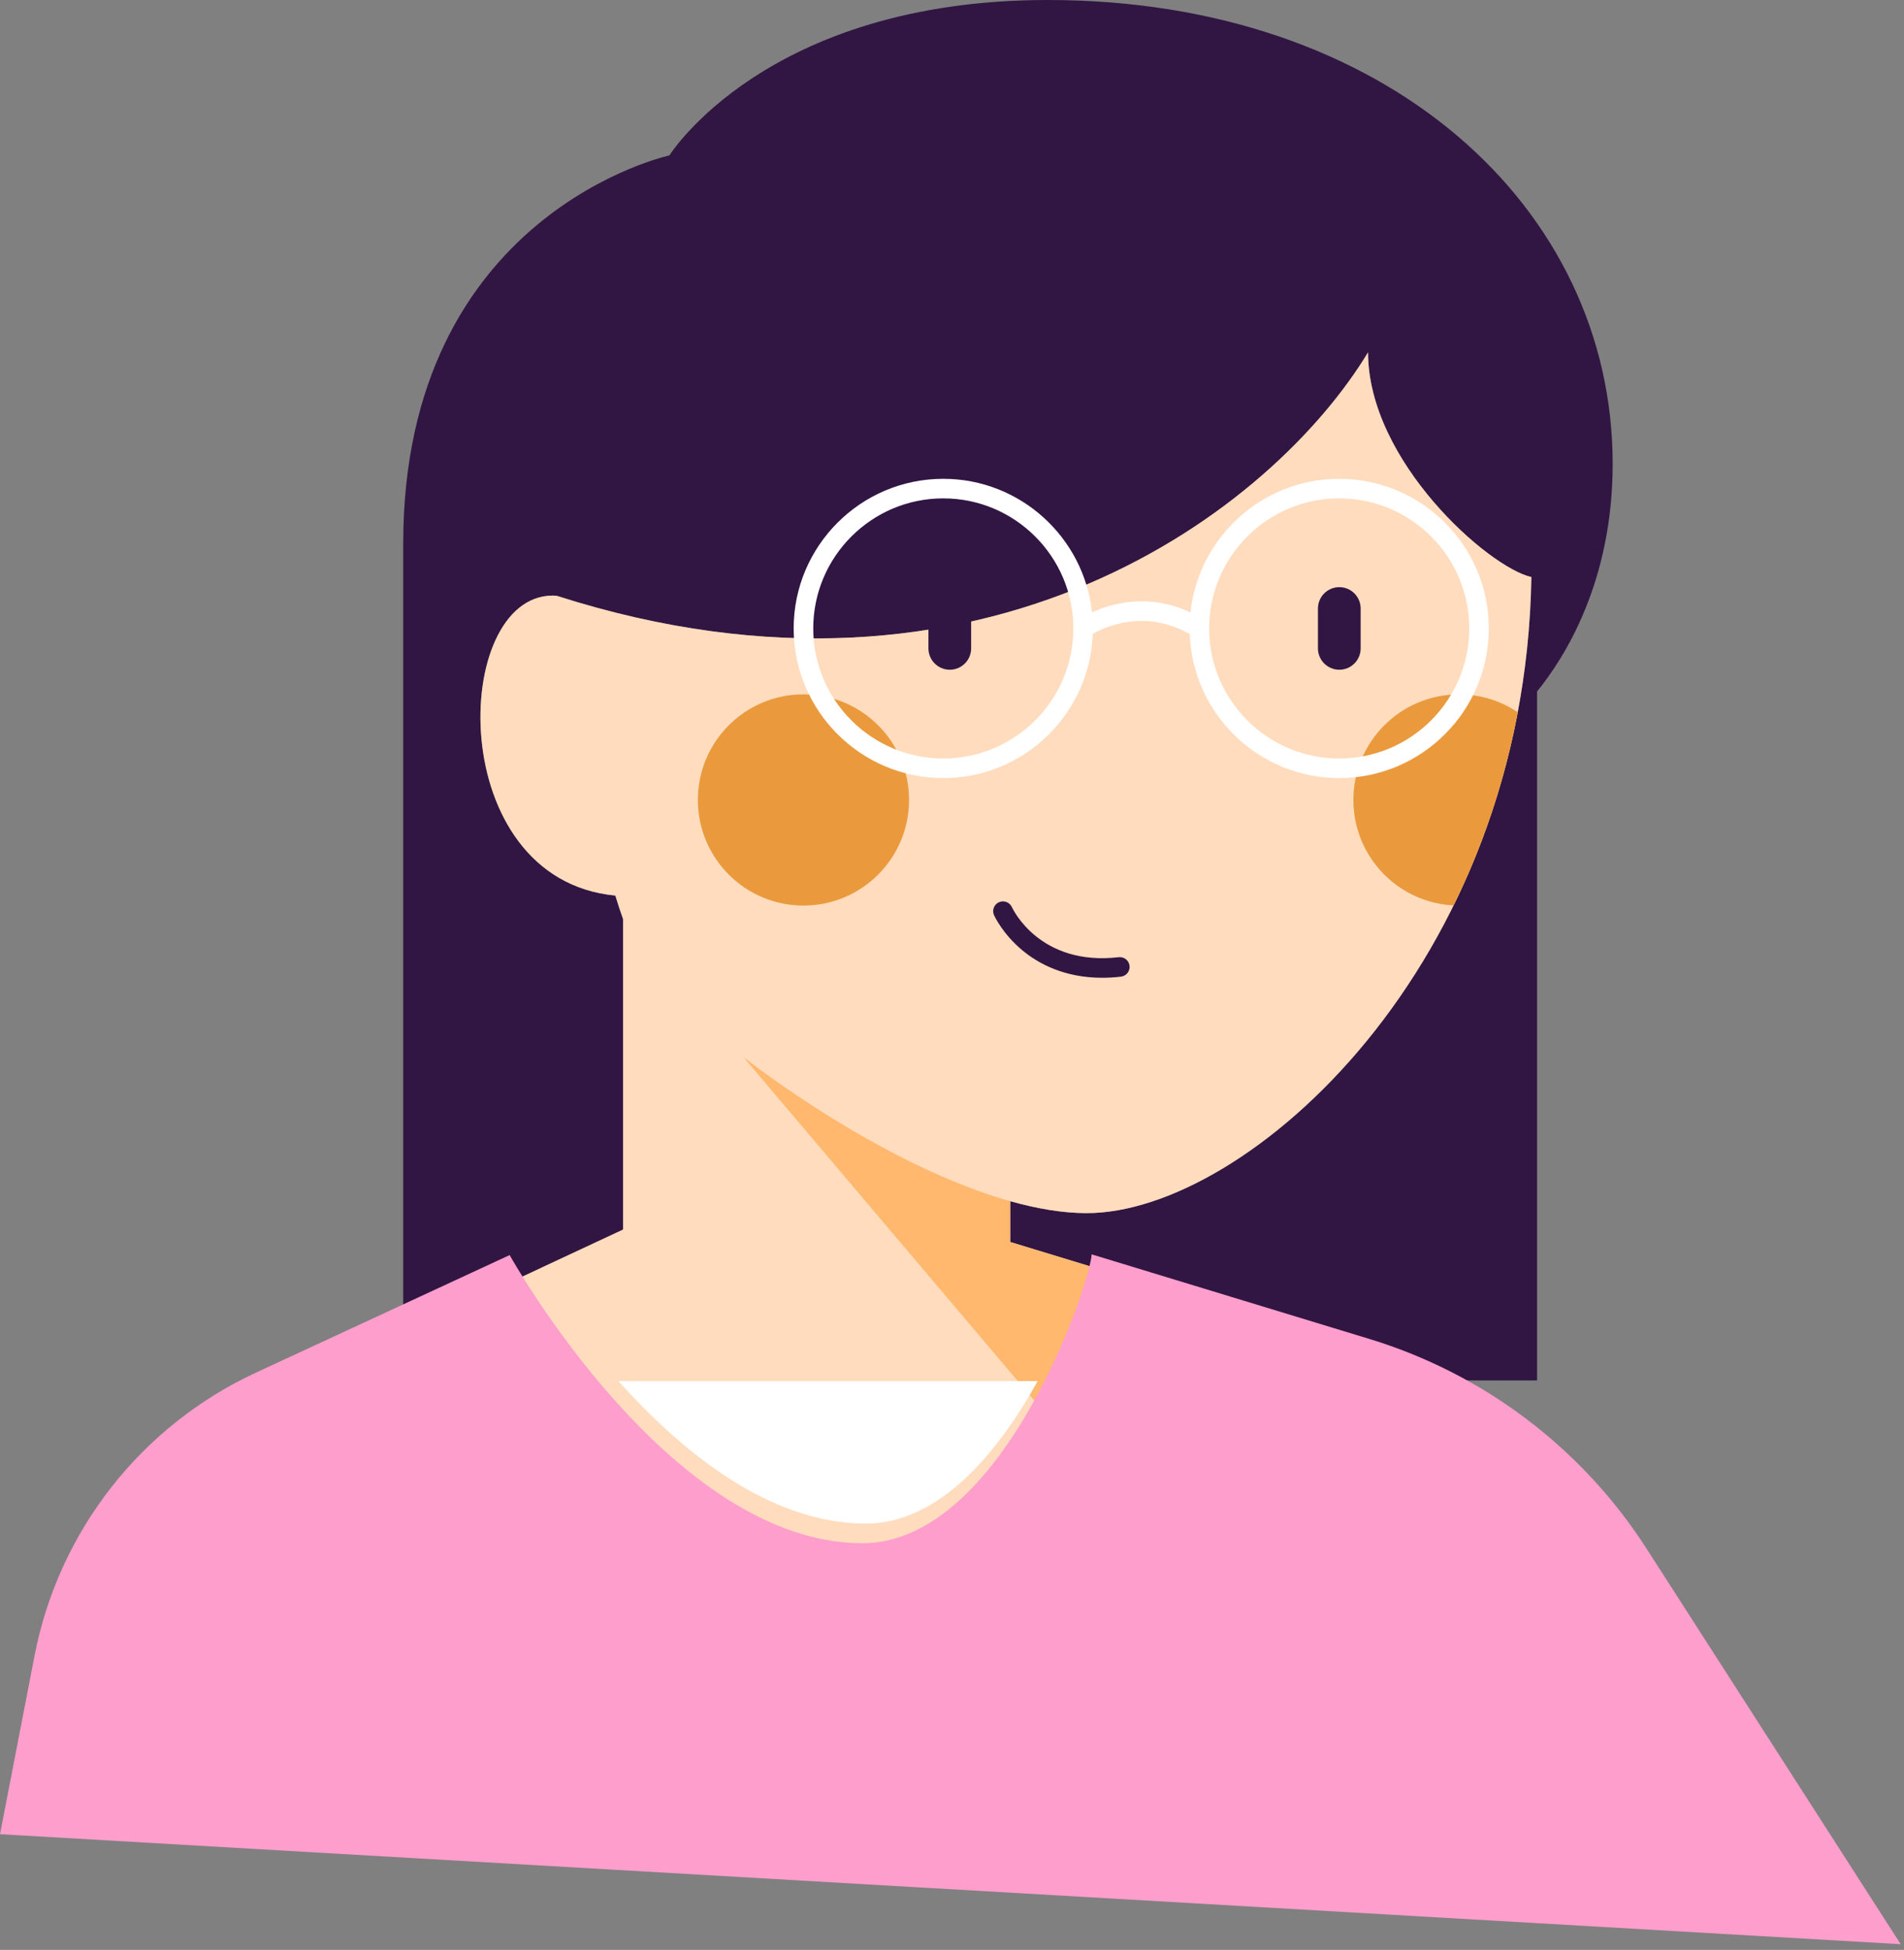 <svg width="167" height="171" viewBox="0 0 167 171" fill="none" xmlns="http://www.w3.org/2000/svg">
<rect x="0" y="0" width="167" height="171" fill="#808080" stroke="none"/>
<path d="M141.447 40.682C141.447 18.208 121.626 0 91.904 0C67.202 0 58.713 13.631 58.713 13.631C58.713 13.631 35.365 18.677 35.365 47.69C35.365 74.659 35.365 121.061 35.365 121.061H73.729H75.685H104.018H134.818V60.637C137.251 57.648 141.447 51.002 141.447 40.682ZM95.311 106.388C93.234 106.388 90.967 106.005 88.601 105.338V121.059H54.654V80.613C54.422 79.965 54.194 79.27 53.973 78.54C38.923 77.103 39.547 52.232 48.49 52.232C48.611 52.232 48.73 52.242 48.847 52.259V52.257C86.439 64.275 111.721 44.584 119.992 30.902C119.992 40.45 130.559 49.759 134.318 50.608C133.761 84.728 109.353 106.388 95.311 106.388Z" fill="#311643"/>
<path d="M88.601 105.338C90.967 106.005 93.235 106.388 95.312 106.388C109.353 106.388 133.762 84.728 134.316 50.606C130.557 49.757 119.991 40.448 119.991 30.9C111.719 44.584 86.438 64.273 48.846 52.255V52.257C48.728 52.24 48.611 52.23 48.488 52.23C39.545 52.23 38.922 77.101 53.971 78.538C54.193 79.268 54.421 79.963 54.653 80.611V107.819L28.066 120.243V153.164H116.416V117.392L88.599 108.917V105.338H88.601Z" fill="#FFDCBD"/>
<path d="M116.418 153.168V117.396L88.601 108.921V105.34C80.736 103.12 71.795 97.744 65.228 92.728L116.418 153.168Z" fill="#FFB86D"/>
<path d="M70.471 79.415C75.585 79.415 79.732 75.268 79.732 70.153C79.732 65.039 75.585 60.892 70.471 60.892C65.356 60.892 61.21 65.039 61.21 70.153C61.21 75.268 65.356 79.415 70.471 79.415Z" fill="#EA9A3D"/>
<path d="M133.126 62.465C131.953 68.685 129.984 74.356 127.499 79.402C122.602 79.159 118.706 75.111 118.706 70.153C118.706 65.039 122.853 60.895 127.967 60.895C129.875 60.892 131.652 61.472 133.126 62.465Z" fill="#EA9A3D"/>
<path d="M117.461 41.99C110.7 41.99 105.117 47.13 104.414 53.709C100.738 51.979 97.494 52.916 95.781 53.702C95.073 47.127 89.494 41.99 82.735 41.99C75.499 41.99 69.612 47.876 69.612 55.112C69.612 62.348 75.499 68.235 82.735 68.235C89.81 68.235 95.592 62.608 95.845 55.593C96.935 54.966 100.398 53.368 104.351 55.608C104.613 62.614 110.393 68.235 117.461 68.235C124.698 68.235 130.584 62.348 130.584 55.112C130.584 47.876 124.698 41.99 117.461 41.99ZM82.735 66.518C76.447 66.518 71.33 61.401 71.33 55.112C71.33 48.822 76.447 43.705 82.735 43.705C89.026 43.705 94.143 48.822 94.143 55.112C94.143 61.401 89.026 66.518 82.735 66.518ZM117.461 66.518C111.173 66.518 106.054 61.401 106.054 55.112C106.054 48.822 111.171 43.705 117.461 43.705C123.752 43.705 128.869 48.822 128.869 55.112C128.869 61.401 123.752 66.518 117.461 66.518Z" fill="white"/>
<path d="M117.471 58.733C116.437 58.733 115.598 57.895 115.598 56.861V53.363C115.598 52.33 116.437 51.491 117.471 51.491C118.504 51.491 119.343 52.33 119.343 53.363V56.861C119.345 57.895 118.506 58.733 117.471 58.733Z" fill="#311643"/>
<path d="M83.307 58.733C82.273 58.733 81.434 57.895 81.434 56.861V53.363C81.434 52.33 82.273 51.491 83.307 51.491C84.34 51.491 85.179 52.33 85.179 53.363V56.861C85.179 57.895 84.34 58.733 83.307 58.733Z" fill="#311643"/>
<path d="M96.676 85.747C93.333 85.747 91.057 84.49 89.678 83.345C87.94 81.902 87.218 80.326 87.187 80.26C86.992 79.826 87.185 79.318 87.618 79.124C88.049 78.929 88.557 79.121 88.751 79.55C88.85 79.764 91.224 84.74 98.121 83.943C98.594 83.889 99.019 84.226 99.073 84.697C99.127 85.167 98.791 85.594 98.32 85.648C97.743 85.717 97.197 85.747 96.676 85.747Z" fill="#311643"/>
<path d="M75.932 133.613C82.379 133.613 87.536 127.404 91.012 121.116H54.247C59.853 127.387 67.532 133.613 75.932 133.613Z" fill="white"/>
<path d="M144.425 135.817C138.758 126.995 130.139 120.474 120.108 117.42L95.742 110C95.742 111.025 93.959 116.966 90.712 122.838C87.236 129.127 82.079 135.336 75.632 135.336C67.233 135.336 59.553 129.11 53.947 122.838C48.257 116.475 44.702 110.065 44.702 110.065L22.461 120.37C12.373 125.043 5.146 134.277 3.033 145.191L0 160.853L166.71 170.5L144.425 135.817Z" fill="#FE9ECC"/>
</svg>
